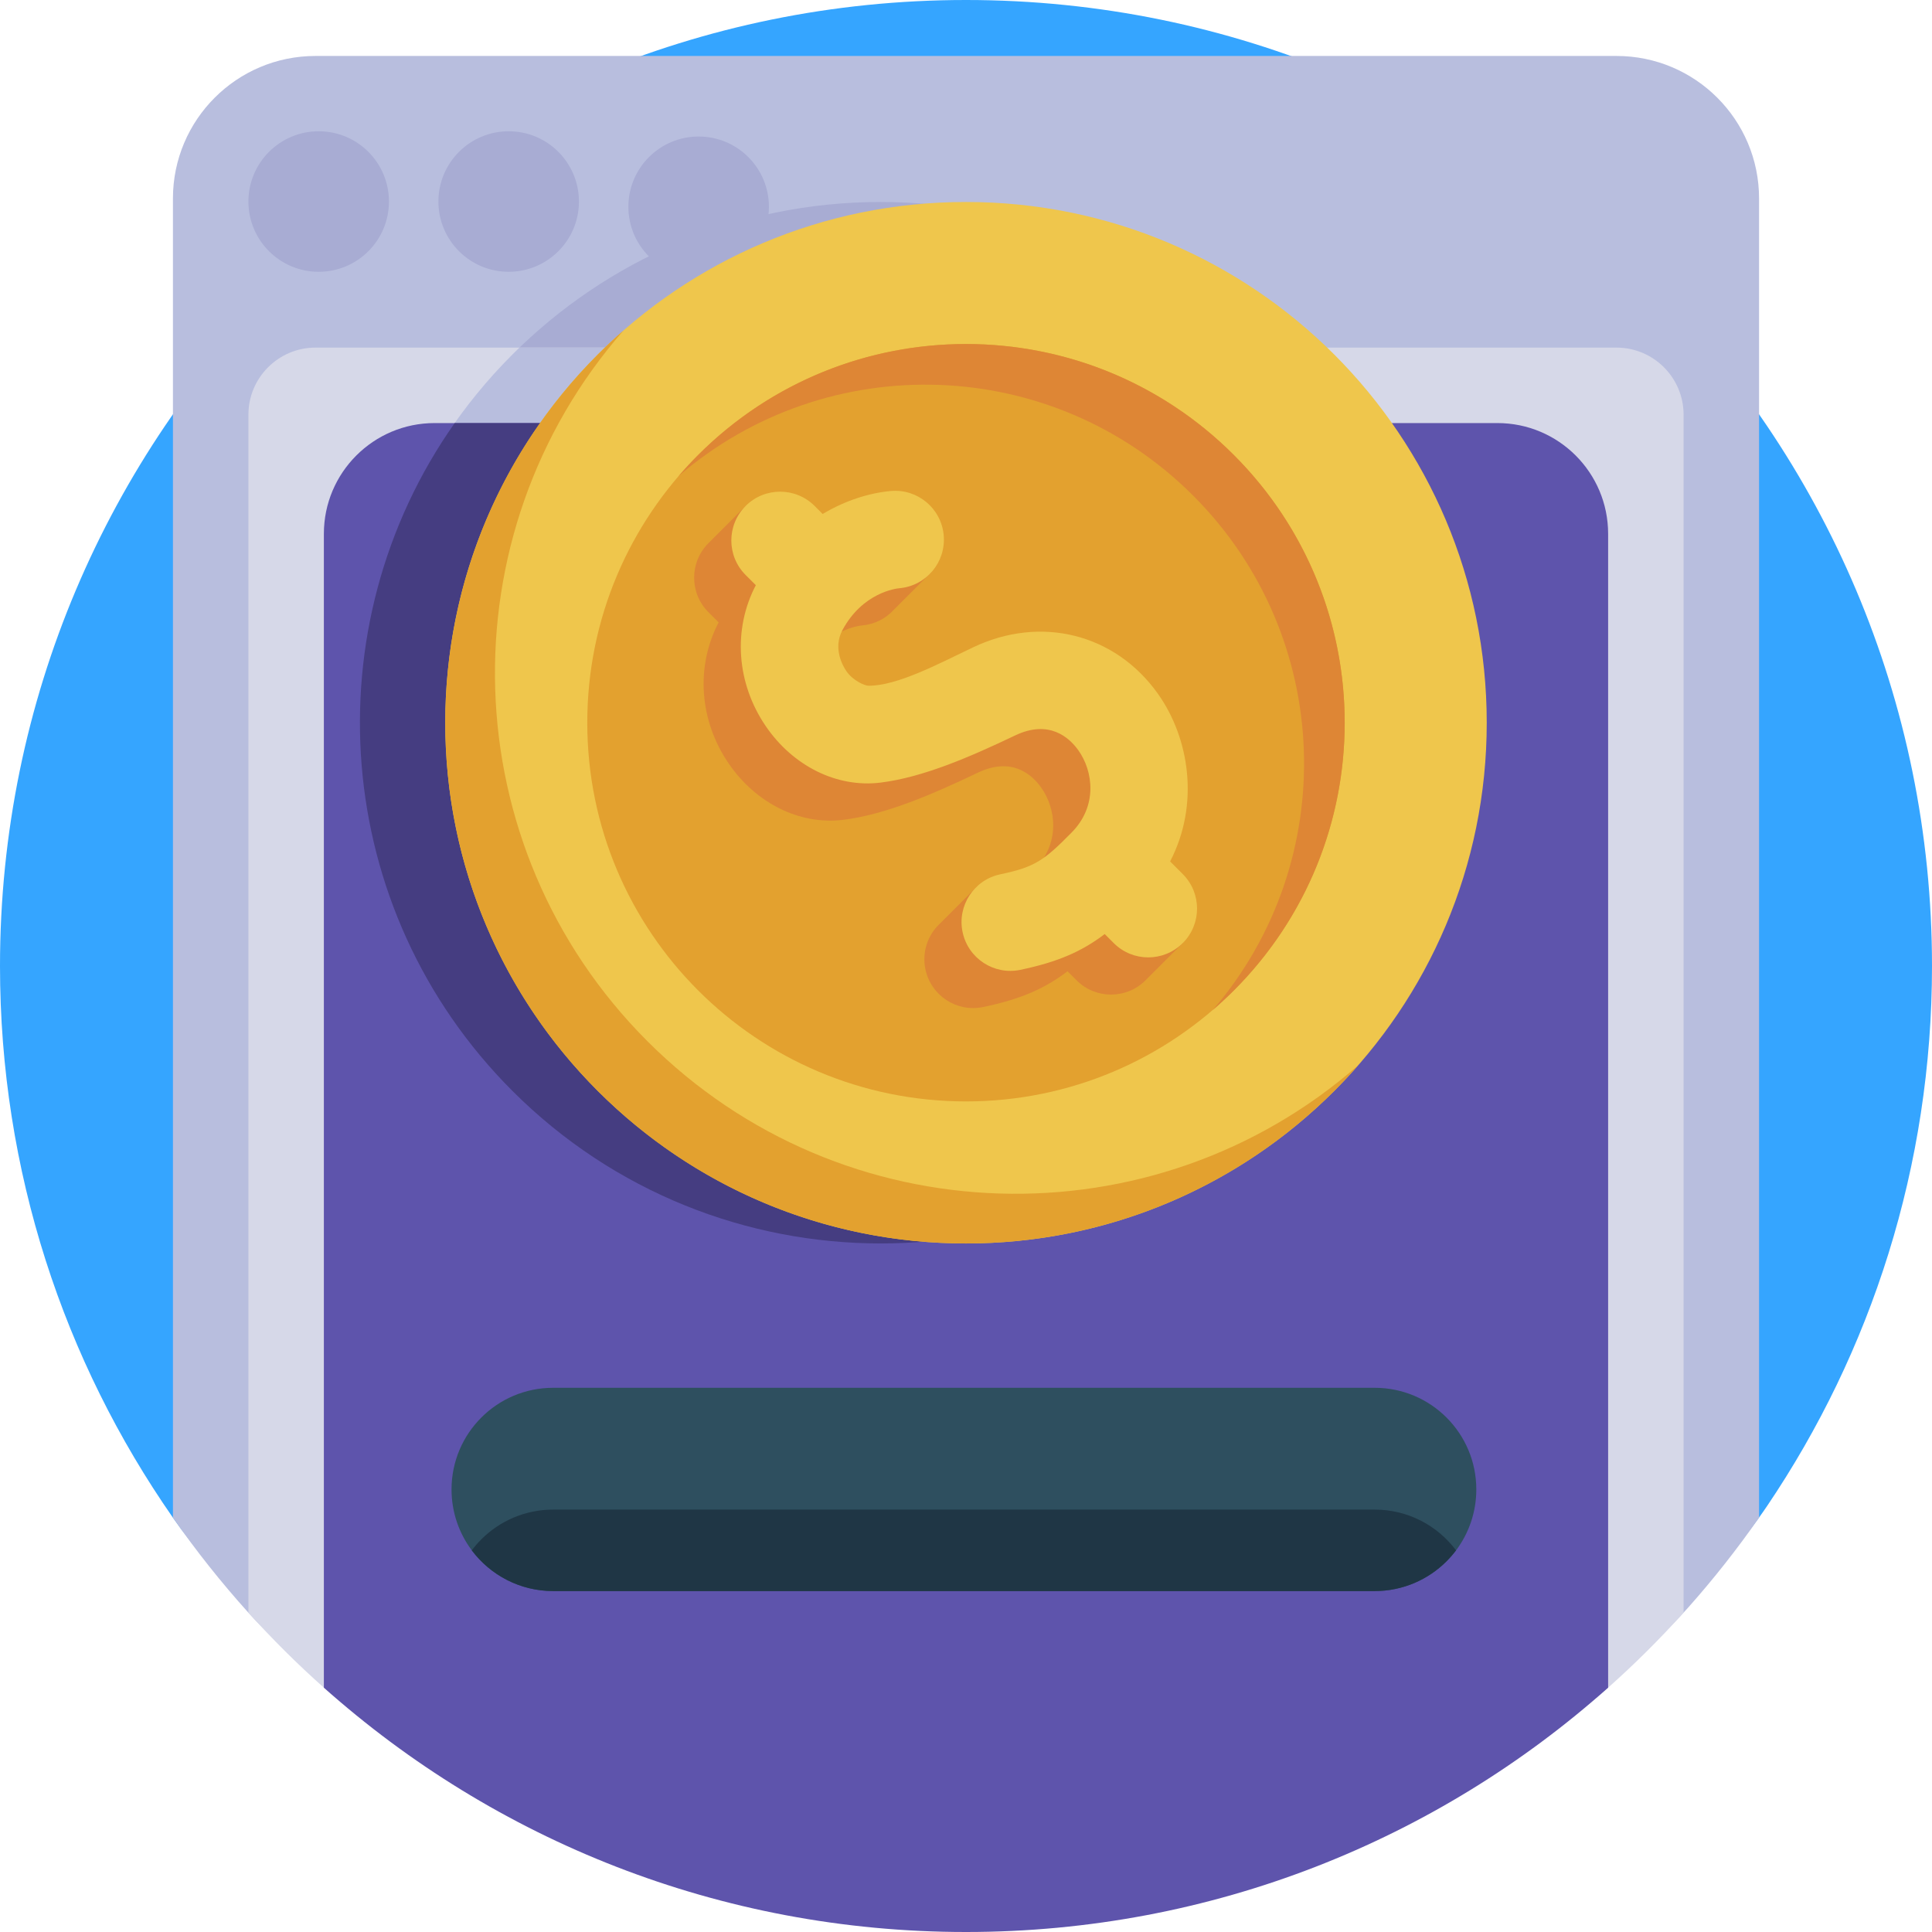 <svg width="88" height="88" viewBox="0 0 88 88" fill="none" xmlns="http://www.w3.org/2000/svg">
<path d="M88 44C88 53.113 85.23 61.578 80.486 68.601C72.578 80.305 59.188 74.599 44 74.599C29.041 74.599 15.827 80.536 7.877 69.129C2.912 62.004 0 53.342 0 44C0 19.7 19.7 0 44 0C68.3 0 88 19.7 88 44Z" fill="#35A5FF"/>
<path d="M80.123 9.042V69.128C79.129 70.554 78.053 71.918 76.902 73.214C68.843 82.285 57.088 77.685 44 77.685C31.028 77.685 19.366 82.386 11.314 73.455C10.081 72.088 8.932 70.642 7.877 69.128V9.042C7.877 5.455 10.785 2.549 14.37 2.549H73.629C77.215 2.549 80.123 5.455 80.123 9.042Z" fill="#B8BEDE"/>
<path d="M40.113 56.638C53.213 56.638 63.833 46.019 63.833 32.919C63.833 19.819 53.213 9.2 40.113 9.2C27.014 9.2 16.394 19.819 16.394 32.919C16.394 46.019 27.014 56.638 40.113 56.638Z" fill="#A8ACD3"/>
<path d="M76.685 18.887V73.454C75.603 74.656 74.456 75.797 73.248 76.871C65.476 83.794 55.228 77.686 44 77.686C32.771 77.686 22.524 83.794 14.752 76.871C13.544 75.797 12.397 74.656 11.315 73.454V18.887C11.315 17.203 12.686 15.833 14.37 15.833H73.629C75.314 15.833 76.685 17.203 76.685 18.887Z" fill="#D6D8E8"/>
<path d="M56.885 49.691C47.623 58.953 32.605 58.953 23.341 49.691C14.078 40.428 14.078 25.41 23.341 16.146C23.445 16.041 23.552 15.936 23.66 15.833H56.566C56.674 15.936 56.781 16.041 56.885 16.146C66.148 25.41 66.148 40.428 56.885 49.691Z" fill="#B8BEDE"/>
<path d="M73.248 24.315V76.871C65.476 83.794 55.228 88 44 88C32.771 88 22.524 83.794 14.752 76.871V24.315C14.752 21.529 17.01 19.27 19.797 19.27H68.203C70.99 19.27 73.248 21.529 73.248 24.315Z" fill="#5E54AC"/>
<path d="M56.886 49.691C47.623 58.953 32.605 58.953 23.341 49.691C15.06 41.41 14.181 28.528 20.711 19.27H59.517C66.045 28.528 65.166 41.41 56.886 49.691Z" fill="#453D81"/>
<path d="M14.516 12.38C16.284 12.38 17.716 10.947 17.716 9.18C17.716 7.412 16.284 5.979 14.516 5.979C12.748 5.979 11.315 7.412 11.315 9.18C11.315 10.947 12.748 12.38 14.516 12.38Z" fill="#A8ACD3"/>
<path d="M23.169 12.38C24.937 12.38 26.37 10.947 26.37 9.18C26.37 7.412 24.937 5.979 23.169 5.979C21.402 5.979 19.969 7.412 19.969 9.18C19.969 10.947 21.402 12.38 23.169 12.38Z" fill="#A8ACD3"/>
<path d="M31.823 12.619C33.59 12.619 35.023 11.186 35.023 9.418C35.023 7.651 33.59 6.218 31.823 6.218C30.055 6.218 28.622 7.651 28.622 9.418C28.622 11.186 30.055 12.619 31.823 12.619Z" fill="#A8ACD3"/>
<path d="M44 56.638C57.1 56.638 67.719 46.019 67.719 32.919C67.719 19.819 57.1 9.2 44 9.2C30.9 9.2 20.281 19.819 20.281 32.919C20.281 46.019 30.9 56.638 44 56.638Z" fill="#EFC64C"/>
<path d="M61.866 48.52C61.518 48.921 61.153 49.311 60.773 49.691C51.51 58.954 36.492 58.955 27.228 49.691C17.965 40.429 17.965 25.409 27.228 16.146C27.608 15.766 27.998 15.401 28.399 15.053C20.244 24.368 20.609 38.546 29.491 47.428C38.375 56.311 52.551 56.675 61.866 48.52Z" fill="#E3A12F"/>
<path d="M44 50.168C53.526 50.168 61.249 42.445 61.249 32.919C61.249 23.392 53.526 15.669 44 15.669C34.473 15.669 26.75 23.392 26.75 32.919C26.75 42.445 34.473 50.168 44 50.168Z" fill="#E3A12F"/>
<path d="M56.197 20.722C62.933 27.458 62.933 38.38 56.197 45.117C55.886 45.428 55.566 45.723 55.238 46.008C61.068 39.231 60.771 28.999 54.345 22.573C47.92 16.148 37.688 15.851 30.911 21.681C31.196 21.353 31.491 21.032 31.802 20.722C38.538 13.986 49.461 13.986 56.197 20.722Z" fill="#DE8635"/>
<path d="M42.622 31.184C40.999 31.959 39.175 32.929 37.867 32.929C37.69 32.929 37.15 32.692 36.857 32.263C36.702 32.036 36.23 31.229 36.677 30.395C37.594 28.689 39.11 28.502 39.28 28.486C39.852 28.434 40.352 28.167 40.712 27.774L42.425 26.061L41.459 25.094L41.13 25.422C40.768 24.546 39.867 23.968 38.873 24.059C37.932 24.146 36.834 24.474 35.777 25.106L35.412 24.741L33.962 23.046L32.268 24.741C31.4 25.609 31.4 27.016 32.268 27.884L32.733 28.349C31.68 30.361 31.85 32.815 33.186 34.77C34.432 36.595 36.43 37.581 38.4 37.343C40.332 37.109 42.492 36.172 44.538 35.195C46.099 34.449 47.015 35.297 47.422 35.869C48.107 36.83 48.304 38.412 47.118 39.613C46.334 40.41 44.512 40.367 44.512 40.367L42.789 42.09C42.255 42.603 41.988 43.37 42.151 44.148C42.402 45.35 43.579 46.12 44.781 45.869C46.502 45.51 47.587 45.029 48.624 44.24L49.035 44.651C49.903 45.519 51.31 45.519 52.178 44.651L53.873 42.956L51.603 40.932C52.959 38.322 52.479 35.306 51.043 33.29C49.096 30.554 45.711 29.708 42.622 31.184Z" fill="#DE8635"/>
<path d="M44.316 29.489C42.693 30.264 40.869 31.235 39.561 31.235C39.384 31.235 38.844 30.997 38.551 30.569C38.396 30.341 37.924 29.535 38.372 28.701C39.289 26.994 40.804 26.807 40.974 26.792C42.197 26.68 43.097 25.597 42.984 24.375C42.872 23.152 41.79 22.252 40.567 22.365C39.626 22.451 38.528 22.779 37.471 23.412L37.106 23.046C36.238 22.178 34.83 22.178 33.962 23.046C33.094 23.914 33.094 25.322 33.962 26.19L34.427 26.654C33.374 28.666 33.544 31.12 34.88 33.076C36.126 34.901 38.124 35.886 40.094 35.648C42.026 35.414 44.186 34.478 46.232 33.501C47.793 32.755 48.709 33.602 49.117 34.174C49.801 35.136 49.998 36.718 48.812 37.919C47.561 39.189 47.14 39.494 45.565 39.823C44.364 40.074 43.593 41.252 43.844 42.454C44.096 43.655 45.273 44.426 46.475 44.175C48.195 43.815 49.281 43.334 50.318 42.545L50.729 42.956C51.597 43.825 53.004 43.825 53.873 42.956C54.741 42.088 54.741 40.681 53.873 39.813L53.297 39.237C54.653 36.628 54.173 33.611 52.738 31.595C50.79 28.86 47.405 28.014 44.316 29.489Z" fill="#EFC64C"/>
<path d="M67.244 67.841C67.244 68.882 66.901 69.843 66.322 70.616C66.187 70.793 66.043 70.96 65.888 71.115C65.051 71.952 63.893 72.471 62.614 72.471H25.197C23.681 72.471 22.335 71.742 21.49 70.616C20.91 69.843 20.567 68.882 20.567 67.841C20.567 66.562 21.086 65.405 21.923 64.568C22.76 63.729 23.918 63.212 25.197 63.212H62.614C65.172 63.212 67.244 65.285 67.244 67.841Z" fill="#2E4F5F"/>
<path d="M66.321 70.617C66.187 70.793 66.043 70.96 65.888 71.115C65.051 71.952 63.893 72.471 62.614 72.471H25.197C23.681 72.471 22.335 71.742 21.489 70.617C21.622 70.439 21.766 70.273 21.923 70.116C22.76 69.278 23.918 68.76 25.197 68.76H62.614C64.132 68.76 65.478 69.489 66.321 70.617Z" fill="#1F3645"/>
</svg>
